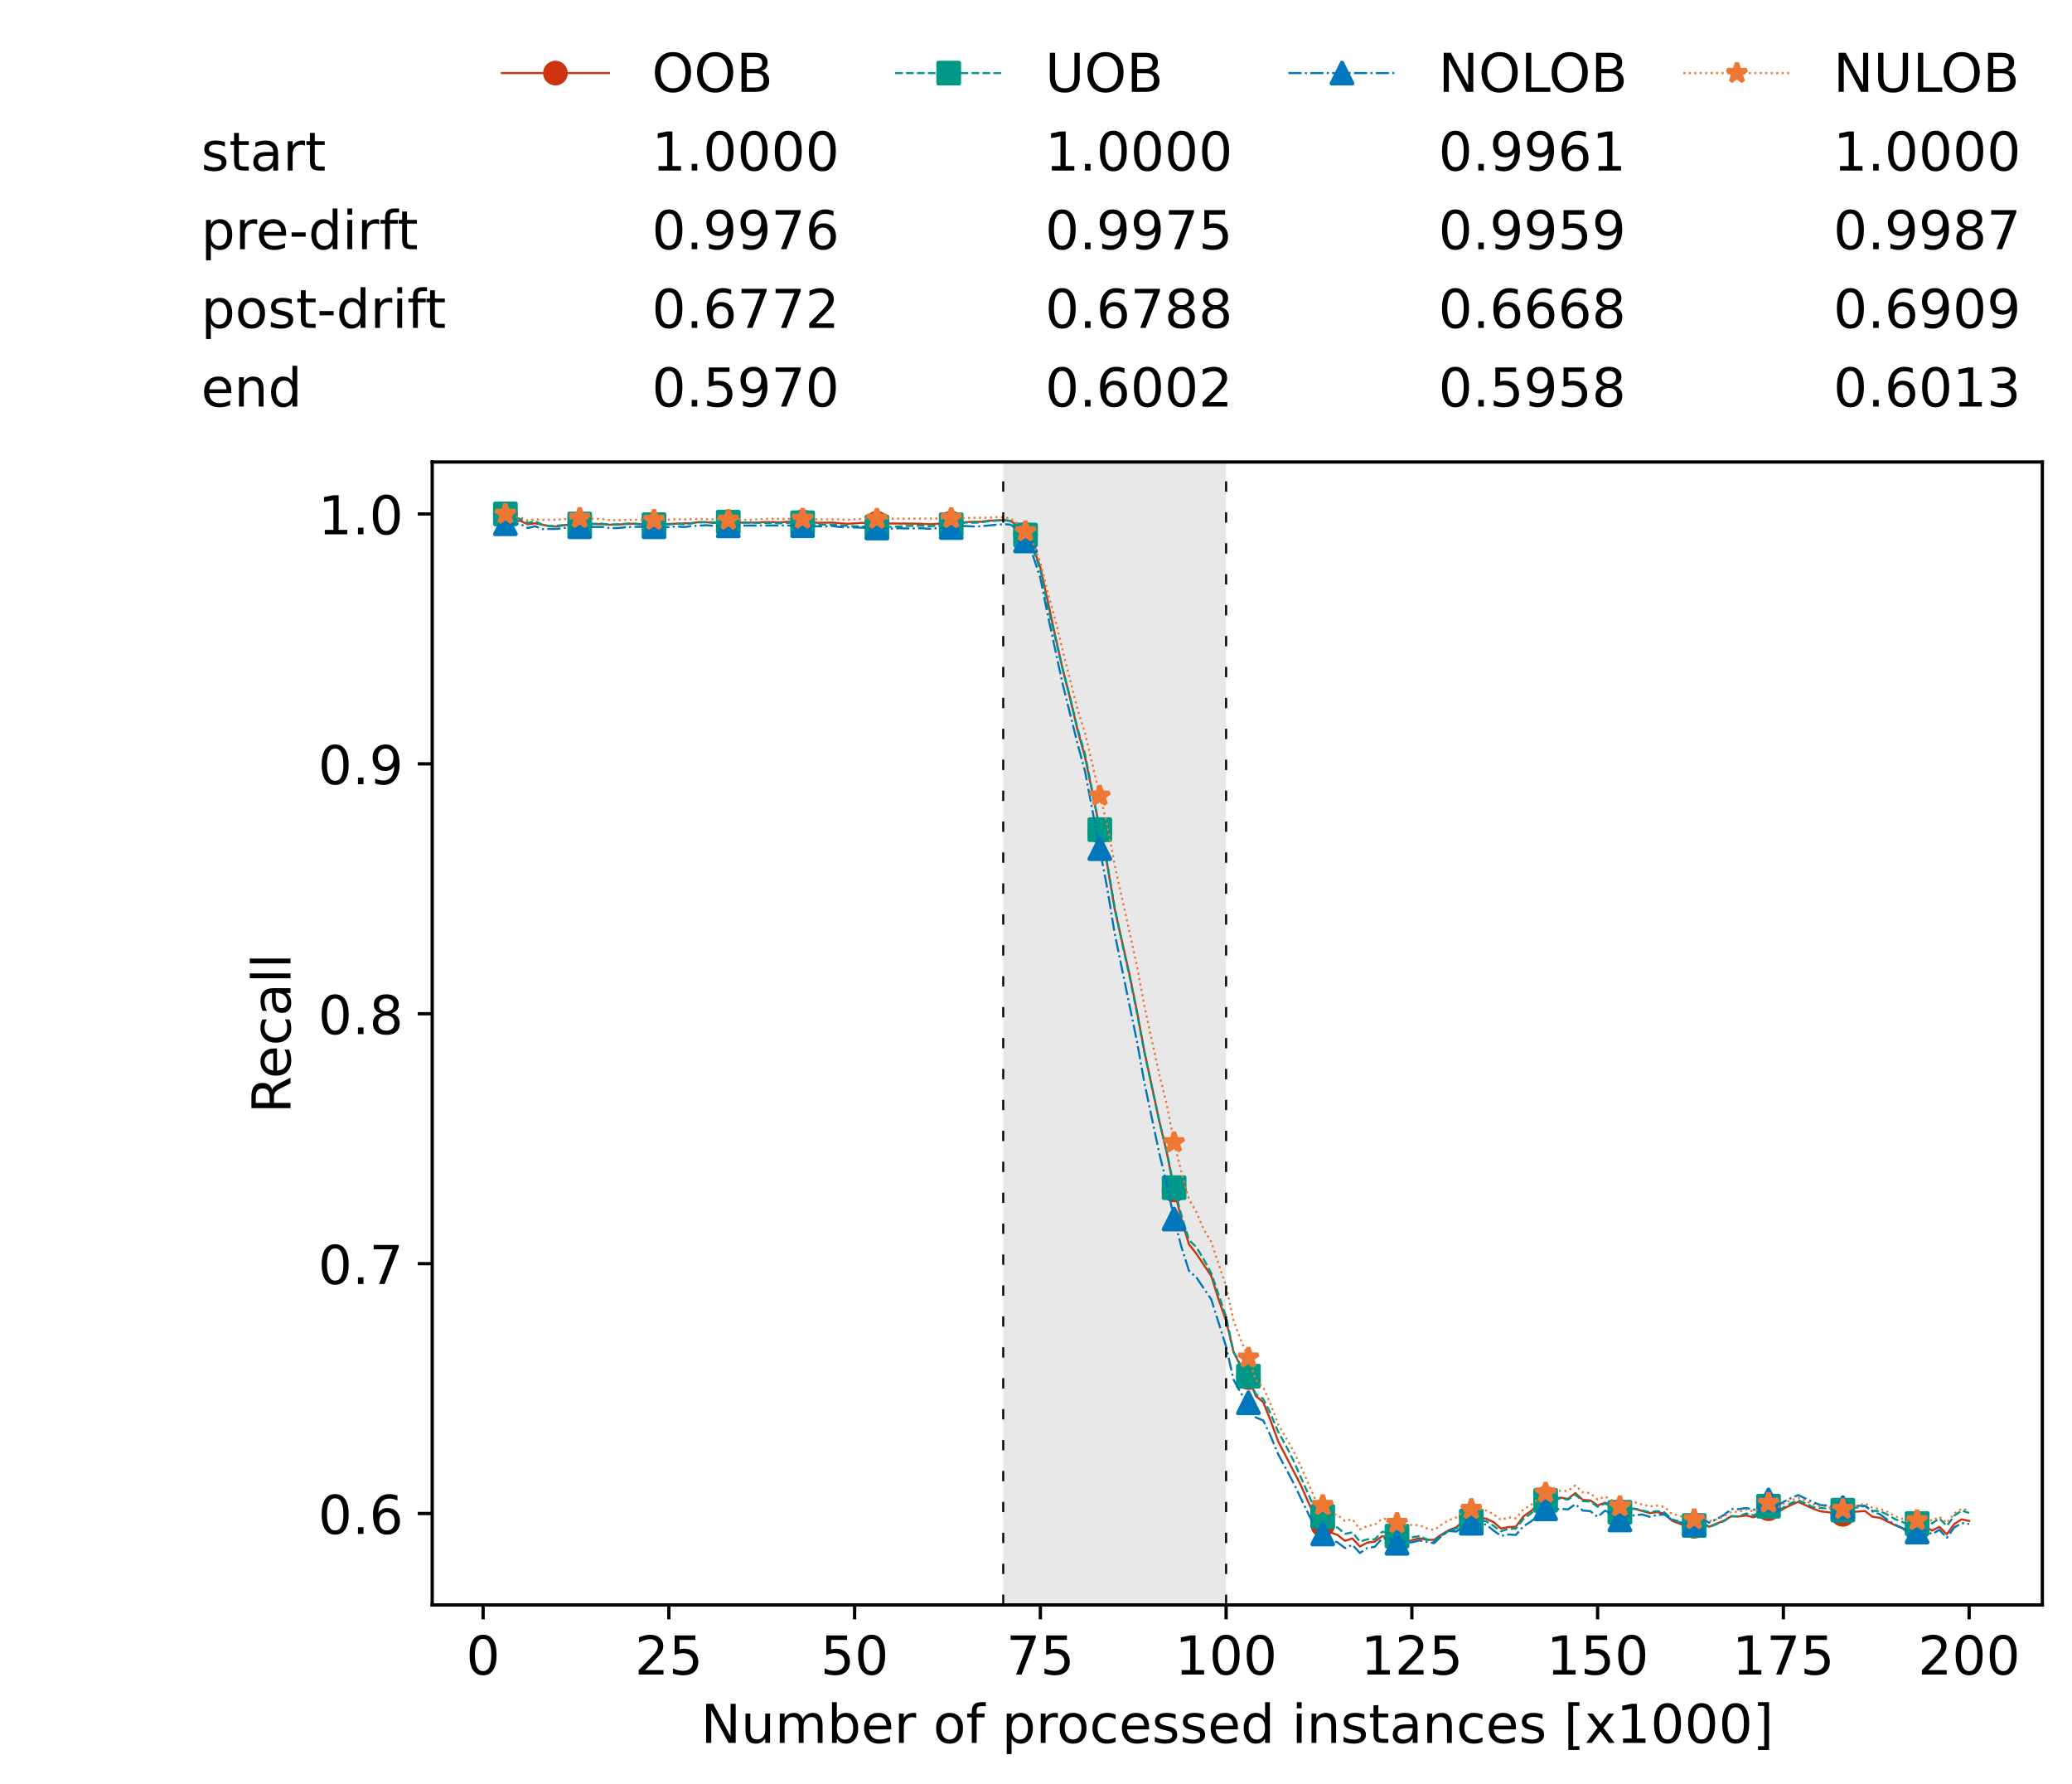 <?xml version="1.0" encoding="utf-8" standalone="no"?>
<!DOCTYPE svg PUBLIC "-//W3C//DTD SVG 1.1//EN"
  "http://www.w3.org/Graphics/SVG/1.1/DTD/svg11.dtd">
<!-- Created with matplotlib (https://matplotlib.org/) -->
<svg height="432.615pt" version="1.1" viewBox="0 0 502.65 432.615" width="502.65pt" xmlns="http://www.w3.org/2000/svg" xmlns:xlink="http://www.w3.org/1999/xlink">
 <defs>
  <style type="text/css">*{stroke-linecap:butt;stroke-linejoin:round;}</style>
 </defs>
 <g id="figure_1">
  <g id="patch_1">
   <path d="M 0 432.615 
L 502.65 432.615 
L 502.65 0 
L 0 0 
z
" style="fill:#ffffff;"/>
  </g>
  <g id="axes_1">
   <g id="patch_2">
    <path d="M 104.85 389.252 
L 495.45 389.252 
L 495.45 112.052 
L 104.85 112.052 
z
" style="fill:#ffffff;"/>
   </g>
   <g id="patch_3">
    <path clip-path="url(#pef5c700d1c)" d="M 297.446 389.252 
L 297.446 112.052 
L 243.372 112.052 
L 243.372 389.252 
z
" style="fill:#d3d3d3;opacity:0.5;"/>
   </g>
   <g id="matplotlib.axis_1">
    <g id="xtick_1">
     <g id="line2d_1">
      <defs>
       <path d="M 0 0 
L 0 3.5 
" id="mf7cdb85faa" style="stroke:#000000;stroke-width:0.8;"/>
      </defs>
      <g>
       <use style="stroke:#000000;stroke-width:0.8;" x="117.197" xlink:href="#mf7cdb85faa" y="389.252"/>
      </g>
     </g>
     <g id="text_1">
      <!-- 0 -->
      <g transform="translate(113.061 406.13)scale(0.13 -0.13)">
       <defs>
        <path d="M 31.781 66.406 
Q 24.172 66.406 20.328 58.906 
Q 16.5 51.422 16.5 36.375 
Q 16.5 21.391 20.328 13.891 
Q 24.172 6.391 31.781 6.391 
Q 39.453 6.391 43.281 13.891 
Q 47.125 21.391 47.125 36.375 
Q 47.125 51.422 43.281 58.906 
Q 39.453 66.406 31.781 66.406 
z
M 31.781 74.219 
Q 44.047 74.219 50.516 64.516 
Q 56.984 54.828 56.984 36.375 
Q 56.984 17.969 50.516 8.266 
Q 44.047 -1.422 31.781 -1.422 
Q 19.531 -1.422 13.062 8.266 
Q 6.594 17.969 6.594 36.375 
Q 6.594 54.828 13.062 64.516 
Q 19.531 74.219 31.781 74.219 
z
" id="DejaVuSans-48"/>
       </defs>
       <use xlink:href="#DejaVuSans-48"/>
      </g>
     </g>
    </g>
    <g id="xtick_2">
     <g id="line2d_2">
      <g>
       <use style="stroke:#000000;stroke-width:0.8;" x="162.259" xlink:href="#mf7cdb85faa" y="389.252"/>
      </g>
     </g>
     <g id="text_2">
      <!-- 25 -->
      <g transform="translate(153.988 406.13)scale(0.13 -0.13)">
       <defs>
        <path d="M 19.188 8.297 
L 53.609 8.297 
L 53.609 0 
L 7.328 0 
L 7.328 8.297 
Q 12.938 14.109 22.625 23.891 
Q 32.328 33.688 34.812 36.531 
Q 39.547 41.844 41.422 45.531 
Q 43.312 49.219 43.312 52.781 
Q 43.312 58.594 39.234 62.25 
Q 35.156 65.922 28.609 65.922 
Q 23.969 65.922 18.812 64.312 
Q 13.672 62.703 7.812 59.422 
L 7.812 69.391 
Q 13.766 71.781 18.938 73 
Q 24.125 74.219 28.422 74.219 
Q 39.75 74.219 46.484 68.547 
Q 53.219 62.891 53.219 53.422 
Q 53.219 48.922 51.531 44.891 
Q 49.859 40.875 45.406 35.406 
Q 44.188 33.984 37.641 27.219 
Q 31.109 20.453 19.188 8.297 
z
" id="DejaVuSans-50"/>
        <path d="M 10.797 72.906 
L 49.516 72.906 
L 49.516 64.594 
L 19.828 64.594 
L 19.828 46.734 
Q 21.969 47.469 24.109 47.828 
Q 26.266 48.188 28.422 48.188 
Q 40.625 48.188 47.75 41.5 
Q 54.891 34.812 54.891 23.391 
Q 54.891 11.625 47.562 5.094 
Q 40.234 -1.422 26.906 -1.422 
Q 22.312 -1.422 17.547 -0.641 
Q 12.797 0.141 7.719 1.703 
L 7.719 11.625 
Q 12.109 9.234 16.797 8.062 
Q 21.484 6.891 26.703 6.891 
Q 35.156 6.891 40.078 11.328 
Q 45.016 15.766 45.016 23.391 
Q 45.016 31 40.078 35.438 
Q 35.156 39.891 26.703 39.891 
Q 22.75 39.891 18.812 39.016 
Q 14.891 38.141 10.797 36.281 
z
" id="DejaVuSans-53"/>
       </defs>
       <use xlink:href="#DejaVuSans-50"/>
       <use x="63.623" xlink:href="#DejaVuSans-53"/>
      </g>
     </g>
    </g>
    <g id="xtick_3">
     <g id="line2d_3">
      <g>
       <use style="stroke:#000000;stroke-width:0.8;" x="207.322" xlink:href="#mf7cdb85faa" y="389.252"/>
      </g>
     </g>
     <g id="text_3">
      <!-- 50 -->
      <g transform="translate(199.05 406.13)scale(0.13 -0.13)">
       <use xlink:href="#DejaVuSans-53"/>
       <use x="63.623" xlink:href="#DejaVuSans-48"/>
      </g>
     </g>
    </g>
    <g id="xtick_4">
     <g id="line2d_4">
      <g>
       <use style="stroke:#000000;stroke-width:0.8;" x="252.384" xlink:href="#mf7cdb85faa" y="389.252"/>
      </g>
     </g>
     <g id="text_4">
      <!-- 75 -->
      <g transform="translate(244.113 406.13)scale(0.13 -0.13)">
       <defs>
        <path d="M 8.203 72.906 
L 55.078 72.906 
L 55.078 68.703 
L 28.609 0 
L 18.312 0 
L 43.219 64.594 
L 8.203 64.594 
z
" id="DejaVuSans-55"/>
       </defs>
       <use xlink:href="#DejaVuSans-55"/>
       <use x="63.623" xlink:href="#DejaVuSans-53"/>
      </g>
     </g>
    </g>
    <g id="xtick_5">
     <g id="line2d_5">
      <g>
       <use style="stroke:#000000;stroke-width:0.8;" x="297.446" xlink:href="#mf7cdb85faa" y="389.252"/>
      </g>
     </g>
     <g id="text_5">
      <!-- 100 -->
      <g transform="translate(285.039 406.13)scale(0.13 -0.13)">
       <defs>
        <path d="M 12.406 8.297 
L 28.516 8.297 
L 28.516 63.922 
L 10.984 60.406 
L 10.984 69.391 
L 28.422 72.906 
L 38.281 72.906 
L 38.281 8.297 
L 54.391 8.297 
L 54.391 0 
L 12.406 0 
z
" id="DejaVuSans-49"/>
       </defs>
       <use xlink:href="#DejaVuSans-49"/>
       <use x="63.623" xlink:href="#DejaVuSans-48"/>
       <use x="127.246" xlink:href="#DejaVuSans-48"/>
      </g>
     </g>
    </g>
    <g id="xtick_6">
     <g id="line2d_6">
      <g>
       <use style="stroke:#000000;stroke-width:0.8;" x="342.509" xlink:href="#mf7cdb85faa" y="389.252"/>
      </g>
     </g>
     <g id="text_6">
      <!-- 125 -->
      <g transform="translate(330.102 406.13)scale(0.13 -0.13)">
       <use xlink:href="#DejaVuSans-49"/>
       <use x="63.623" xlink:href="#DejaVuSans-50"/>
       <use x="127.246" xlink:href="#DejaVuSans-53"/>
      </g>
     </g>
    </g>
    <g id="xtick_7">
     <g id="line2d_7">
      <g>
       <use style="stroke:#000000;stroke-width:0.8;" x="387.571" xlink:href="#mf7cdb85faa" y="389.252"/>
      </g>
     </g>
     <g id="text_7">
      <!-- 150 -->
      <g transform="translate(375.164 406.13)scale(0.13 -0.13)">
       <use xlink:href="#DejaVuSans-49"/>
       <use x="63.623" xlink:href="#DejaVuSans-53"/>
       <use x="127.246" xlink:href="#DejaVuSans-48"/>
      </g>
     </g>
    </g>
    <g id="xtick_8">
     <g id="line2d_8">
      <g>
       <use style="stroke:#000000;stroke-width:0.8;" x="432.633" xlink:href="#mf7cdb85faa" y="389.252"/>
      </g>
     </g>
     <g id="text_8">
      <!-- 175 -->
      <g transform="translate(420.226 406.13)scale(0.13 -0.13)">
       <use xlink:href="#DejaVuSans-49"/>
       <use x="63.623" xlink:href="#DejaVuSans-55"/>
       <use x="127.246" xlink:href="#DejaVuSans-53"/>
      </g>
     </g>
    </g>
    <g id="xtick_9">
     <g id="line2d_9">
      <g>
       <use style="stroke:#000000;stroke-width:0.8;" x="477.695" xlink:href="#mf7cdb85faa" y="389.252"/>
      </g>
     </g>
     <g id="text_9">
      <!-- 200 -->
      <g transform="translate(465.289 406.13)scale(0.13 -0.13)">
       <use xlink:href="#DejaVuSans-50"/>
       <use x="63.623" xlink:href="#DejaVuSans-48"/>
       <use x="127.246" xlink:href="#DejaVuSans-48"/>
      </g>
     </g>
    </g>
    <g id="text_10">
     <!-- Number of processed instances [x1000] -->
     <g transform="translate(170.025 422.711)scale(0.13 -0.13)">
      <defs>
       <path d="M 9.812 72.906 
L 23.094 72.906 
L 55.422 11.922 
L 55.422 72.906 
L 64.984 72.906 
L 64.984 0 
L 51.703 0 
L 19.391 60.984 
L 19.391 0 
L 9.812 0 
z
" id="DejaVuSans-78"/>
       <path d="M 8.5 21.578 
L 8.5 54.688 
L 17.484 54.688 
L 17.484 21.922 
Q 17.484 14.156 20.5 10.266 
Q 23.531 6.391 29.594 6.391 
Q 36.859 6.391 41.078 11.031 
Q 45.312 15.672 45.312 23.688 
L 45.312 54.688 
L 54.297 54.688 
L 54.297 0 
L 45.312 0 
L 45.312 8.406 
Q 42.047 3.422 37.719 1 
Q 33.406 -1.422 27.688 -1.422 
Q 18.266 -1.422 13.375 4.438 
Q 8.5 10.297 8.5 21.578 
z
M 31.109 56 
z
" id="DejaVuSans-117"/>
       <path d="M 52 44.188 
Q 55.375 50.25 60.062 53.125 
Q 64.75 56 71.094 56 
Q 79.641 56 84.281 50.016 
Q 88.922 44.047 88.922 33.016 
L 88.922 0 
L 79.891 0 
L 79.891 32.719 
Q 79.891 40.578 77.094 44.375 
Q 74.312 48.188 68.609 48.188 
Q 61.625 48.188 57.562 43.547 
Q 53.516 38.922 53.516 30.906 
L 53.516 0 
L 44.484 0 
L 44.484 32.719 
Q 44.484 40.625 41.703 44.406 
Q 38.922 48.188 33.109 48.188 
Q 26.219 48.188 22.156 43.531 
Q 18.109 38.875 18.109 30.906 
L 18.109 0 
L 9.078 0 
L 9.078 54.688 
L 18.109 54.688 
L 18.109 46.188 
Q 21.188 51.219 25.484 53.609 
Q 29.781 56 35.688 56 
Q 41.656 56 45.828 52.969 
Q 50 49.953 52 44.188 
z
" id="DejaVuSans-109"/>
       <path d="M 48.688 27.297 
Q 48.688 37.203 44.609 42.844 
Q 40.531 48.484 33.406 48.484 
Q 26.266 48.484 22.188 42.844 
Q 18.109 37.203 18.109 27.297 
Q 18.109 17.391 22.188 11.75 
Q 26.266 6.109 33.406 6.109 
Q 40.531 6.109 44.609 11.75 
Q 48.688 17.391 48.688 27.297 
z
M 18.109 46.391 
Q 20.953 51.266 25.266 53.625 
Q 29.594 56 35.594 56 
Q 45.562 56 51.781 48.094 
Q 58.016 40.188 58.016 27.297 
Q 58.016 14.406 51.781 6.484 
Q 45.562 -1.422 35.594 -1.422 
Q 29.594 -1.422 25.266 0.953 
Q 20.953 3.328 18.109 8.203 
L 18.109 0 
L 9.078 0 
L 9.078 75.984 
L 18.109 75.984 
z
" id="DejaVuSans-98"/>
       <path d="M 56.203 29.594 
L 56.203 25.203 
L 14.891 25.203 
Q 15.484 15.922 20.484 11.062 
Q 25.484 6.203 34.422 6.203 
Q 39.594 6.203 44.453 7.469 
Q 49.312 8.734 54.109 11.281 
L 54.109 2.781 
Q 49.266 0.734 44.188 -0.344 
Q 39.109 -1.422 33.891 -1.422 
Q 20.797 -1.422 13.156 6.188 
Q 5.516 13.812 5.516 26.812 
Q 5.516 40.234 12.766 48.109 
Q 20.016 56 32.328 56 
Q 43.359 56 49.781 48.891 
Q 56.203 41.797 56.203 29.594 
z
M 47.219 32.234 
Q 47.125 39.594 43.094 43.984 
Q 39.062 48.391 32.422 48.391 
Q 24.906 48.391 20.391 44.141 
Q 15.875 39.891 15.188 32.172 
z
" id="DejaVuSans-101"/>
       <path d="M 41.109 46.297 
Q 39.594 47.172 37.812 47.578 
Q 36.031 48 33.891 48 
Q 26.266 48 22.188 43.047 
Q 18.109 38.094 18.109 28.812 
L 18.109 0 
L 9.078 0 
L 9.078 54.688 
L 18.109 54.688 
L 18.109 46.188 
Q 20.953 51.172 25.484 53.578 
Q 30.031 56 36.531 56 
Q 37.453 56 38.578 55.875 
Q 39.703 55.766 41.062 55.516 
z
" id="DejaVuSans-114"/>
       <path id="DejaVuSans-32"/>
       <path d="M 30.609 48.391 
Q 23.391 48.391 19.188 42.75 
Q 14.984 37.109 14.984 27.297 
Q 14.984 17.484 19.156 11.844 
Q 23.344 6.203 30.609 6.203 
Q 37.797 6.203 41.984 11.859 
Q 46.188 17.531 46.188 27.297 
Q 46.188 37.016 41.984 42.703 
Q 37.797 48.391 30.609 48.391 
z
M 30.609 56 
Q 42.328 56 49.016 48.375 
Q 55.719 40.766 55.719 27.297 
Q 55.719 13.875 49.016 6.219 
Q 42.328 -1.422 30.609 -1.422 
Q 18.844 -1.422 12.172 6.219 
Q 5.516 13.875 5.516 27.297 
Q 5.516 40.766 12.172 48.375 
Q 18.844 56 30.609 56 
z
" id="DejaVuSans-111"/>
       <path d="M 37.109 75.984 
L 37.109 68.5 
L 28.516 68.5 
Q 23.688 68.5 21.797 66.547 
Q 19.922 64.594 19.922 59.516 
L 19.922 54.688 
L 34.719 54.688 
L 34.719 47.703 
L 19.922 47.703 
L 19.922 0 
L 10.891 0 
L 10.891 47.703 
L 2.297 47.703 
L 2.297 54.688 
L 10.891 54.688 
L 10.891 58.5 
Q 10.891 67.625 15.141 71.797 
Q 19.391 75.984 28.609 75.984 
z
" id="DejaVuSans-102"/>
       <path d="M 18.109 8.203 
L 18.109 -20.797 
L 9.078 -20.797 
L 9.078 54.688 
L 18.109 54.688 
L 18.109 46.391 
Q 20.953 51.266 25.266 53.625 
Q 29.594 56 35.594 56 
Q 45.562 56 51.781 48.094 
Q 58.016 40.188 58.016 27.297 
Q 58.016 14.406 51.781 6.484 
Q 45.562 -1.422 35.594 -1.422 
Q 29.594 -1.422 25.266 0.953 
Q 20.953 3.328 18.109 8.203 
z
M 48.688 27.297 
Q 48.688 37.203 44.609 42.844 
Q 40.531 48.484 33.406 48.484 
Q 26.266 48.484 22.188 42.844 
Q 18.109 37.203 18.109 27.297 
Q 18.109 17.391 22.188 11.75 
Q 26.266 6.109 33.406 6.109 
Q 40.531 6.109 44.609 11.75 
Q 48.688 17.391 48.688 27.297 
z
" id="DejaVuSans-112"/>
       <path d="M 48.781 52.594 
L 48.781 44.188 
Q 44.969 46.297 41.141 47.344 
Q 37.312 48.391 33.406 48.391 
Q 24.656 48.391 19.812 42.844 
Q 14.984 37.312 14.984 27.297 
Q 14.984 17.281 19.812 11.734 
Q 24.656 6.203 33.406 6.203 
Q 37.312 6.203 41.141 7.25 
Q 44.969 8.297 48.781 10.406 
L 48.781 2.094 
Q 45.016 0.344 40.984 -0.531 
Q 36.969 -1.422 32.422 -1.422 
Q 20.062 -1.422 12.781 6.344 
Q 5.516 14.109 5.516 27.297 
Q 5.516 40.672 12.859 48.328 
Q 20.219 56 33.016 56 
Q 37.156 56 41.109 55.141 
Q 45.062 54.297 48.781 52.594 
z
" id="DejaVuSans-99"/>
       <path d="M 44.281 53.078 
L 44.281 44.578 
Q 40.484 46.531 36.375 47.5 
Q 32.281 48.484 27.875 48.484 
Q 21.188 48.484 17.844 46.438 
Q 14.5 44.391 14.5 40.281 
Q 14.5 37.156 16.891 35.375 
Q 19.281 33.594 26.516 31.984 
L 29.594 31.297 
Q 39.156 29.25 43.188 25.516 
Q 47.219 21.781 47.219 15.094 
Q 47.219 7.469 41.188 3.016 
Q 35.156 -1.422 24.609 -1.422 
Q 20.219 -1.422 15.453 -0.562 
Q 10.688 0.297 5.422 2 
L 5.422 11.281 
Q 10.406 8.688 15.234 7.391 
Q 20.062 6.109 24.812 6.109 
Q 31.156 6.109 34.562 8.281 
Q 37.984 10.453 37.984 14.406 
Q 37.984 18.062 35.516 20.016 
Q 33.062 21.969 24.703 23.781 
L 21.578 24.516 
Q 13.234 26.266 9.516 29.906 
Q 5.812 33.547 5.812 39.891 
Q 5.812 47.609 11.281 51.797 
Q 16.75 56 26.812 56 
Q 31.781 56 36.172 55.266 
Q 40.578 54.547 44.281 53.078 
z
" id="DejaVuSans-115"/>
       <path d="M 45.406 46.391 
L 45.406 75.984 
L 54.391 75.984 
L 54.391 0 
L 45.406 0 
L 45.406 8.203 
Q 42.578 3.328 38.25 0.953 
Q 33.938 -1.422 27.875 -1.422 
Q 17.969 -1.422 11.734 6.484 
Q 5.516 14.406 5.516 27.297 
Q 5.516 40.188 11.734 48.094 
Q 17.969 56 27.875 56 
Q 33.938 56 38.25 53.625 
Q 42.578 51.266 45.406 46.391 
z
M 14.797 27.297 
Q 14.797 17.391 18.875 11.75 
Q 22.953 6.109 30.078 6.109 
Q 37.203 6.109 41.297 11.75 
Q 45.406 17.391 45.406 27.297 
Q 45.406 37.203 41.297 42.844 
Q 37.203 48.484 30.078 48.484 
Q 22.953 48.484 18.875 42.844 
Q 14.797 37.203 14.797 27.297 
z
" id="DejaVuSans-100"/>
       <path d="M 9.422 54.688 
L 18.406 54.688 
L 18.406 0 
L 9.422 0 
z
M 9.422 75.984 
L 18.406 75.984 
L 18.406 64.594 
L 9.422 64.594 
z
" id="DejaVuSans-105"/>
       <path d="M 54.891 33.016 
L 54.891 0 
L 45.906 0 
L 45.906 32.719 
Q 45.906 40.484 42.875 44.328 
Q 39.844 48.188 33.797 48.188 
Q 26.516 48.188 22.312 43.547 
Q 18.109 38.922 18.109 30.906 
L 18.109 0 
L 9.078 0 
L 9.078 54.688 
L 18.109 54.688 
L 18.109 46.188 
Q 21.344 51.125 25.703 53.562 
Q 30.078 56 35.797 56 
Q 45.219 56 50.047 50.172 
Q 54.891 44.344 54.891 33.016 
z
" id="DejaVuSans-110"/>
       <path d="M 18.312 70.219 
L 18.312 54.688 
L 36.812 54.688 
L 36.812 47.703 
L 18.312 47.703 
L 18.312 18.016 
Q 18.312 11.328 20.141 9.422 
Q 21.969 7.516 27.594 7.516 
L 36.812 7.516 
L 36.812 0 
L 27.594 0 
Q 17.188 0 13.234 3.875 
Q 9.281 7.766 9.281 18.016 
L 9.281 47.703 
L 2.688 47.703 
L 2.688 54.688 
L 9.281 54.688 
L 9.281 70.219 
z
" id="DejaVuSans-116"/>
       <path d="M 34.281 27.484 
Q 23.391 27.484 19.188 25 
Q 14.984 22.516 14.984 16.5 
Q 14.984 11.719 18.141 8.906 
Q 21.297 6.109 26.703 6.109 
Q 34.188 6.109 38.703 11.406 
Q 43.219 16.703 43.219 25.484 
L 43.219 27.484 
z
M 52.203 31.203 
L 52.203 0 
L 43.219 0 
L 43.219 8.297 
Q 40.141 3.328 35.547 0.953 
Q 30.953 -1.422 24.312 -1.422 
Q 15.922 -1.422 10.953 3.297 
Q 6 8.016 6 15.922 
Q 6 25.141 12.172 29.828 
Q 18.359 34.516 30.609 34.516 
L 43.219 34.516 
L 43.219 35.406 
Q 43.219 41.609 39.141 45 
Q 35.062 48.391 27.688 48.391 
Q 23 48.391 18.547 47.266 
Q 14.109 46.141 10.016 43.891 
L 10.016 52.203 
Q 14.938 54.109 19.578 55.047 
Q 24.219 56 28.609 56 
Q 40.484 56 46.344 49.844 
Q 52.203 43.703 52.203 31.203 
z
" id="DejaVuSans-97"/>
       <path d="M 8.594 75.984 
L 29.297 75.984 
L 29.297 69 
L 17.578 69 
L 17.578 -6.203 
L 29.297 -6.203 
L 29.297 -13.188 
L 8.594 -13.188 
z
" id="DejaVuSans-91"/>
       <path d="M 54.891 54.688 
L 35.109 28.078 
L 55.906 0 
L 45.312 0 
L 29.391 21.484 
L 13.484 0 
L 2.875 0 
L 24.125 28.609 
L 4.688 54.688 
L 15.281 54.688 
L 29.781 35.203 
L 44.281 54.688 
z
" id="DejaVuSans-120"/>
       <path d="M 30.422 75.984 
L 30.422 -13.188 
L 9.719 -13.188 
L 9.719 -6.203 
L 21.391 -6.203 
L 21.391 69 
L 9.719 69 
L 9.719 75.984 
z
" id="DejaVuSans-93"/>
      </defs>
      <use xlink:href="#DejaVuSans-78"/>
      <use x="74.805" xlink:href="#DejaVuSans-117"/>
      <use x="138.184" xlink:href="#DejaVuSans-109"/>
      <use x="235.596" xlink:href="#DejaVuSans-98"/>
      <use x="299.072" xlink:href="#DejaVuSans-101"/>
      <use x="360.596" xlink:href="#DejaVuSans-114"/>
      <use x="401.709" xlink:href="#DejaVuSans-32"/>
      <use x="433.496" xlink:href="#DejaVuSans-111"/>
      <use x="494.678" xlink:href="#DejaVuSans-102"/>
      <use x="529.883" xlink:href="#DejaVuSans-32"/>
      <use x="561.67" xlink:href="#DejaVuSans-112"/>
      <use x="625.146" xlink:href="#DejaVuSans-114"/>
      <use x="664.01" xlink:href="#DejaVuSans-111"/>
      <use x="725.191" xlink:href="#DejaVuSans-99"/>
      <use x="780.172" xlink:href="#DejaVuSans-101"/>
      <use x="841.695" xlink:href="#DejaVuSans-115"/>
      <use x="893.795" xlink:href="#DejaVuSans-115"/>
      <use x="945.895" xlink:href="#DejaVuSans-101"/>
      <use x="1007.418" xlink:href="#DejaVuSans-100"/>
      <use x="1070.895" xlink:href="#DejaVuSans-32"/>
      <use x="1102.682" xlink:href="#DejaVuSans-105"/>
      <use x="1130.465" xlink:href="#DejaVuSans-110"/>
      <use x="1193.844" xlink:href="#DejaVuSans-115"/>
      <use x="1245.943" xlink:href="#DejaVuSans-116"/>
      <use x="1285.152" xlink:href="#DejaVuSans-97"/>
      <use x="1346.432" xlink:href="#DejaVuSans-110"/>
      <use x="1409.811" xlink:href="#DejaVuSans-99"/>
      <use x="1464.791" xlink:href="#DejaVuSans-101"/>
      <use x="1526.314" xlink:href="#DejaVuSans-115"/>
      <use x="1578.414" xlink:href="#DejaVuSans-32"/>
      <use x="1610.201" xlink:href="#DejaVuSans-91"/>
      <use x="1649.215" xlink:href="#DejaVuSans-120"/>
      <use x="1708.395" xlink:href="#DejaVuSans-49"/>
      <use x="1772.018" xlink:href="#DejaVuSans-48"/>
      <use x="1835.641" xlink:href="#DejaVuSans-48"/>
      <use x="1899.264" xlink:href="#DejaVuSans-48"/>
      <use x="1962.887" xlink:href="#DejaVuSans-93"/>
     </g>
    </g>
   </g>
   <g id="matplotlib.axis_2">
    <g id="ytick_1">
     <g id="line2d_10">
      <defs>
       <path d="M 0 0 
L -3.5 0 
" id="mf9d59fe4d6" style="stroke:#000000;stroke-width:0.8;"/>
      </defs>
      <g>
       <use style="stroke:#000000;stroke-width:0.8;" x="104.85" xlink:href="#mf9d59fe4d6" y="367.081"/>
      </g>
     </g>
     <g id="text_11">
      <!-- 0.6 -->
      <g transform="translate(77.176 372.02)scale(0.13 -0.13)">
       <defs>
        <path d="M 10.688 12.406 
L 21 12.406 
L 21 0 
L 10.688 0 
z
" id="DejaVuSans-46"/>
        <path d="M 33.016 40.375 
Q 26.375 40.375 22.484 35.828 
Q 18.609 31.297 18.609 23.391 
Q 18.609 15.531 22.484 10.953 
Q 26.375 6.391 33.016 6.391 
Q 39.656 6.391 43.531 10.953 
Q 47.406 15.531 47.406 23.391 
Q 47.406 31.297 43.531 35.828 
Q 39.656 40.375 33.016 40.375 
z
M 52.594 71.297 
L 52.594 62.312 
Q 48.875 64.062 45.094 64.984 
Q 41.312 65.922 37.594 65.922 
Q 27.828 65.922 22.672 59.328 
Q 17.531 52.734 16.797 39.406 
Q 19.672 43.656 24.016 45.922 
Q 28.375 48.188 33.594 48.188 
Q 44.578 48.188 50.953 41.516 
Q 57.328 34.859 57.328 23.391 
Q 57.328 12.156 50.688 5.359 
Q 44.047 -1.422 33.016 -1.422 
Q 20.359 -1.422 13.672 8.266 
Q 6.984 17.969 6.984 36.375 
Q 6.984 53.656 15.188 63.938 
Q 23.391 74.219 37.203 74.219 
Q 40.922 74.219 44.703 73.484 
Q 48.484 72.75 52.594 71.297 
z
" id="DejaVuSans-54"/>
       </defs>
       <use xlink:href="#DejaVuSans-48"/>
       <use x="63.623" xlink:href="#DejaVuSans-46"/>
       <use x="95.41" xlink:href="#DejaVuSans-54"/>
      </g>
     </g>
    </g>
    <g id="ytick_2">
     <g id="line2d_11">
      <g>
       <use style="stroke:#000000;stroke-width:0.8;" x="104.85" xlink:href="#mf9d59fe4d6" y="306.474"/>
      </g>
     </g>
     <g id="text_12">
      <!-- 0.7 -->
      <g transform="translate(77.176 311.413)scale(0.13 -0.13)">
       <use xlink:href="#DejaVuSans-48"/>
       <use x="63.623" xlink:href="#DejaVuSans-46"/>
       <use x="95.41" xlink:href="#DejaVuSans-55"/>
      </g>
     </g>
    </g>
    <g id="ytick_3">
     <g id="line2d_12">
      <g>
       <use style="stroke:#000000;stroke-width:0.8;" x="104.85" xlink:href="#mf9d59fe4d6" y="245.866"/>
      </g>
     </g>
     <g id="text_13">
      <!-- 0.8 -->
      <g transform="translate(77.176 250.805)scale(0.13 -0.13)">
       <defs>
        <path d="M 31.781 34.625 
Q 24.75 34.625 20.719 30.859 
Q 16.703 27.094 16.703 20.516 
Q 16.703 13.922 20.719 10.156 
Q 24.75 6.391 31.781 6.391 
Q 38.812 6.391 42.859 10.172 
Q 46.922 13.969 46.922 20.516 
Q 46.922 27.094 42.891 30.859 
Q 38.875 34.625 31.781 34.625 
z
M 21.922 38.812 
Q 15.578 40.375 12.031 44.719 
Q 8.5 49.078 8.5 55.328 
Q 8.5 64.062 14.719 69.141 
Q 20.953 74.219 31.781 74.219 
Q 42.672 74.219 48.875 69.141 
Q 55.078 64.062 55.078 55.328 
Q 55.078 49.078 51.531 44.719 
Q 48 40.375 41.703 38.812 
Q 48.828 37.156 52.797 32.312 
Q 56.781 27.484 56.781 20.516 
Q 56.781 9.906 50.312 4.234 
Q 43.844 -1.422 31.781 -1.422 
Q 19.734 -1.422 13.25 4.234 
Q 6.781 9.906 6.781 20.516 
Q 6.781 27.484 10.781 32.312 
Q 14.797 37.156 21.922 38.812 
z
M 18.312 54.391 
Q 18.312 48.734 21.844 45.562 
Q 25.391 42.391 31.781 42.391 
Q 38.141 42.391 41.719 45.562 
Q 45.312 48.734 45.312 54.391 
Q 45.312 60.062 41.719 63.234 
Q 38.141 66.406 31.781 66.406 
Q 25.391 66.406 21.844 63.234 
Q 18.312 60.062 18.312 54.391 
z
" id="DejaVuSans-56"/>
       </defs>
       <use xlink:href="#DejaVuSans-48"/>
       <use x="63.623" xlink:href="#DejaVuSans-46"/>
       <use x="95.41" xlink:href="#DejaVuSans-56"/>
      </g>
     </g>
    </g>
    <g id="ytick_4">
     <g id="line2d_13">
      <g>
       <use style="stroke:#000000;stroke-width:0.8;" x="104.85" xlink:href="#mf9d59fe4d6" y="185.259"/>
      </g>
     </g>
     <g id="text_14">
      <!-- 0.9 -->
      <g transform="translate(77.176 190.198)scale(0.13 -0.13)">
       <defs>
        <path d="M 10.984 1.516 
L 10.984 10.5 
Q 14.703 8.734 18.5 7.812 
Q 22.312 6.891 25.984 6.891 
Q 35.75 6.891 40.891 13.453 
Q 46.047 20.016 46.781 33.406 
Q 43.953 29.203 39.594 26.953 
Q 35.25 24.703 29.984 24.703 
Q 19.047 24.703 12.672 31.312 
Q 6.297 37.938 6.297 49.422 
Q 6.297 60.641 12.938 67.422 
Q 19.578 74.219 30.609 74.219 
Q 43.266 74.219 49.922 64.516 
Q 56.594 54.828 56.594 36.375 
Q 56.594 19.141 48.406 8.859 
Q 40.234 -1.422 26.422 -1.422 
Q 22.703 -1.422 18.891 -0.688 
Q 15.094 0.047 10.984 1.516 
z
M 30.609 32.422 
Q 37.25 32.422 41.125 36.953 
Q 45.016 41.5 45.016 49.422 
Q 45.016 57.281 41.125 61.844 
Q 37.25 66.406 30.609 66.406 
Q 23.969 66.406 20.094 61.844 
Q 16.219 57.281 16.219 49.422 
Q 16.219 41.5 20.094 36.953 
Q 23.969 32.422 30.609 32.422 
z
" id="DejaVuSans-57"/>
       </defs>
       <use xlink:href="#DejaVuSans-48"/>
       <use x="63.623" xlink:href="#DejaVuSans-46"/>
       <use x="95.41" xlink:href="#DejaVuSans-57"/>
      </g>
     </g>
    </g>
    <g id="ytick_5">
     <g id="line2d_14">
      <g>
       <use style="stroke:#000000;stroke-width:0.8;" x="104.85" xlink:href="#mf9d59fe4d6" y="124.652"/>
      </g>
     </g>
     <g id="text_15">
      <!-- 1.0 -->
      <g transform="translate(77.176 129.591)scale(0.13 -0.13)">
       <use xlink:href="#DejaVuSans-49"/>
       <use x="63.623" xlink:href="#DejaVuSans-46"/>
       <use x="95.41" xlink:href="#DejaVuSans-48"/>
      </g>
     </g>
    </g>
    <g id="text_16">
     <!-- Recall -->
     <g transform="translate(70.472 270.044)rotate(-90)scale(0.13 -0.13)">
      <defs>
       <path d="M 44.391 34.188 
Q 47.562 33.109 50.562 29.594 
Q 53.562 26.078 56.594 19.922 
L 66.609 0 
L 56 0 
L 46.688 18.703 
Q 43.062 26.031 39.672 28.422 
Q 36.281 30.812 30.422 30.812 
L 19.672 30.812 
L 19.672 0 
L 9.812 0 
L 9.812 72.906 
L 32.078 72.906 
Q 44.578 72.906 50.734 67.672 
Q 56.891 62.453 56.891 51.906 
Q 56.891 45.016 53.688 40.469 
Q 50.484 35.938 44.391 34.188 
z
M 19.672 64.797 
L 19.672 38.922 
L 32.078 38.922 
Q 39.203 38.922 42.844 42.219 
Q 46.484 45.516 46.484 51.906 
Q 46.484 58.297 42.844 61.547 
Q 39.203 64.797 32.078 64.797 
z
" id="DejaVuSans-82"/>
       <path d="M 9.422 75.984 
L 18.406 75.984 
L 18.406 0 
L 9.422 0 
z
" id="DejaVuSans-108"/>
      </defs>
      <use xlink:href="#DejaVuSans-82"/>
      <use x="64.982" xlink:href="#DejaVuSans-101"/>
      <use x="126.506" xlink:href="#DejaVuSans-99"/>
      <use x="181.486" xlink:href="#DejaVuSans-97"/>
      <use x="242.766" xlink:href="#DejaVuSans-108"/>
      <use x="270.549" xlink:href="#DejaVuSans-108"/>
     </g>
    </g>
   </g>
   <g id="line2d_15"/>
   <g id="line2d_16"/>
   <g id="line2d_17"/>
   <g id="line2d_18"/>
   <g id="line2d_19"/>
   <g id="line2d_20">
    <path clip-path="url(#pef5c700d1c)" d="M 122.605 124.652 
L 124.407 126.526 
L 126.21 126.301 
L 128.012 127.164 
L 129.815 126.914 
L 133.419 127.63 
L 135.222 127.687 
L 137.024 127.35 
L 140.629 127.091 
L 146.037 127.105 
L 147.839 127.257 
L 149.642 127.241 
L 153.247 127.021 
L 155.049 127.142 
L 156.852 127.078 
L 158.654 127.201 
L 167.667 126.88 
L 169.469 126.639 
L 171.272 126.649 
L 173.074 126.828 
L 183.889 126.728 
L 185.692 126.61 
L 189.297 126.672 
L 191.099 126.555 
L 196.507 126.553 
L 198.309 126.799 
L 201.914 126.742 
L 205.519 127.044 
L 209.124 126.808 
L 210.927 126.921 
L 223.544 127.02 
L 225.347 127.151 
L 236.162 126.539 
L 237.964 126.54 
L 239.767 126.304 
L 243.372 126.118 
L 245.174 126.339 
L 246.976 127.647 
L 248.779 129.643 
L 250.581 132.69 
L 252.384 137.595 
L 255.989 154.191 
L 257.791 162.252 
L 259.594 169.347 
L 261.396 177.032 
L 263.199 183.513 
L 268.606 209.721 
L 270.409 220.455 
L 274.014 236.371 
L 275.816 245.279 
L 277.619 254.979 
L 281.224 271.888 
L 283.026 279.433 
L 284.829 288.589 
L 286.631 295.782 
L 288.434 301.783 
L 290.236 304.077 
L 293.841 309.46 
L 295.644 315.209 
L 297.446 320.318 
L 299.249 327.937 
L 301.051 331.436 
L 302.854 334.107 
L 304.656 338.596 
L 306.459 340.066 
L 308.261 344.608 
L 310.064 349.548 
L 315.471 360.004 
L 319.076 368.117 
L 322.681 371.637 
L 324.484 372.28 
L 326.286 373.721 
L 328.089 373.115 
L 329.891 375.088 
L 331.694 374.129 
L 333.496 373.898 
L 335.299 372.575 
L 337.101 372.85 
L 338.904 373.81 
L 340.706 374.064 
L 344.311 373.081 
L 346.114 373.459 
L 347.916 373.44 
L 349.719 372.16 
L 351.521 371.107 
L 353.324 370.388 
L 355.126 368.821 
L 356.928 367.925 
L 358.731 368.071 
L 360.533 368.334 
L 362.336 369.171 
L 364.138 370.707 
L 365.941 370.367 
L 367.743 370.279 
L 369.546 367.803 
L 371.348 366.511 
L 374.953 363.406 
L 376.756 363.488 
L 378.558 363.231 
L 380.361 363.514 
L 382.163 362.121 
L 383.966 363.774 
L 385.768 363.899 
L 387.571 365.123 
L 389.373 364.454 
L 391.176 365.017 
L 392.978 366.662 
L 394.781 366 
L 396.583 365.948 
L 400.188 366.967 
L 401.991 366.746 
L 403.793 367.092 
L 405.596 368.817 
L 409.201 370.2 
L 411.003 370.172 
L 412.806 369.241 
L 414.608 370.284 
L 418.213 368.801 
L 420.016 367.744 
L 421.818 367.802 
L 423.621 367.558 
L 425.423 368.003 
L 427.226 367.237 
L 429.028 365.917 
L 430.831 367.11 
L 432.633 365.933 
L 434.436 365.022 
L 436.238 364.255 
L 439.843 365.904 
L 441.646 366.562 
L 443.448 366.735 
L 445.251 367.106 
L 447.053 367.28 
L 448.856 366.732 
L 452.461 366.477 
L 454.263 367.875 
L 456.066 368.113 
L 459.671 369.874 
L 461.473 370.566 
L 463.276 371.581 
L 465.078 371.031 
L 466.881 370.109 
L 468.683 371.23 
L 470.485 370.312 
L 472.288 372.109 
L 474.09 369.607 
L 475.893 368.483 
L 477.695 368.894 
L 477.695 368.894 
" style="fill:none;stroke:#cc3311;stroke-linecap:square;stroke-width:0.5;"/>
    <defs>
     <path d="M 0 2.5 
C 0.663 2.5 1.299 2.237 1.768 1.768 
C 2.237 1.299 2.5 0.663 2.5 0 
C 2.5 -0.663 2.237 -1.299 1.768 -1.768 
C 1.299 -2.237 0.663 -2.5 0 -2.5 
C -0.663 -2.5 -1.299 -2.237 -1.768 -1.768 
C -2.237 -1.299 -2.5 -0.663 -2.5 0 
C -2.5 0.663 -2.237 1.299 -1.768 1.768 
C -1.299 2.237 -0.663 2.5 0 2.5 
z
" id="m4595c0b508" style="stroke:#cc3311;"/>
    </defs>
    <g clip-path="url(#pef5c700d1c)">
     <use style="fill:#cc3311;stroke:#cc3311;" x="122.605" xlink:href="#m4595c0b508" y="124.652"/>
     <use style="fill:#cc3311;stroke:#cc3311;" x="140.629" xlink:href="#m4595c0b508" y="127.091"/>
     <use style="fill:#cc3311;stroke:#cc3311;" x="158.654" xlink:href="#m4595c0b508" y="127.201"/>
     <use style="fill:#cc3311;stroke:#cc3311;" x="176.679" xlink:href="#m4595c0b508" y="126.76"/>
     <use style="fill:#cc3311;stroke:#cc3311;" x="194.704" xlink:href="#m4595c0b508" y="126.551"/>
     <use style="fill:#cc3311;stroke:#cc3311;" x="212.729" xlink:href="#m4595c0b508" y="126.921"/>
     <use style="fill:#cc3311;stroke:#cc3311;" x="230.754" xlink:href="#m4595c0b508" y="126.856"/>
     <use style="fill:#cc3311;stroke:#cc3311;" x="248.779" xlink:href="#m4595c0b508" y="129.643"/>
     <use style="fill:#cc3311;stroke:#cc3311;" x="266.804" xlink:href="#m4595c0b508" y="201.584"/>
     <use style="fill:#cc3311;stroke:#cc3311;" x="284.829" xlink:href="#m4595c0b508" y="288.589"/>
     <use style="fill:#cc3311;stroke:#cc3311;" x="302.854" xlink:href="#m4595c0b508" y="334.107"/>
     <use style="fill:#cc3311;stroke:#cc3311;" x="320.879" xlink:href="#m4595c0b508" y="369.823"/>
     <use style="fill:#cc3311;stroke:#cc3311;" x="338.904" xlink:href="#m4595c0b508" y="373.81"/>
     <use style="fill:#cc3311;stroke:#cc3311;" x="356.928" xlink:href="#m4595c0b508" y="367.925"/>
     <use style="fill:#cc3311;stroke:#cc3311;" x="374.953" xlink:href="#m4595c0b508" y="363.406"/>
     <use style="fill:#cc3311;stroke:#cc3311;" x="392.978" xlink:href="#m4595c0b508" y="366.662"/>
     <use style="fill:#cc3311;stroke:#cc3311;" x="411.003" xlink:href="#m4595c0b508" y="370.172"/>
     <use style="fill:#cc3311;stroke:#cc3311;" x="429.028" xlink:href="#m4595c0b508" y="365.917"/>
     <use style="fill:#cc3311;stroke:#cc3311;" x="447.053" xlink:href="#m4595c0b508" y="367.28"/>
     <use style="fill:#cc3311;stroke:#cc3311;" x="465.078" xlink:href="#m4595c0b508" y="371.031"/>
    </g>
   </g>
   <g id="line2d_21"/>
   <g id="line2d_22"/>
   <g id="line2d_23"/>
   <g id="line2d_24"/>
   <g id="line2d_25">
    <path clip-path="url(#pef5c700d1c)" d="M 122.605 124.652 
L 126.21 125.867 
L 128.012 126.839 
L 129.815 126.402 
L 131.617 127.289 
L 133.419 127.601 
L 137.024 127.337 
L 140.629 127.08 
L 146.037 127.009 
L 147.839 127.246 
L 153.247 126.947 
L 155.049 127.072 
L 156.852 127.071 
L 158.654 127.256 
L 162.259 127.193 
L 164.062 126.998 
L 165.864 127.177 
L 169.469 126.703 
L 171.272 126.649 
L 174.877 126.702 
L 178.482 126.683 
L 189.297 126.904 
L 192.902 126.727 
L 194.704 126.78 
L 196.507 126.963 
L 198.309 127.273 
L 201.914 127.215 
L 203.717 127.452 
L 207.322 127.639 
L 210.927 127.759 
L 214.532 127.834 
L 216.334 127.782 
L 219.939 127.565 
L 223.544 127.506 
L 225.347 127.637 
L 230.754 127.282 
L 234.359 126.725 
L 236.162 126.782 
L 237.964 126.723 
L 239.767 126.427 
L 243.372 126.18 
L 245.174 126.338 
L 246.976 127.705 
L 248.779 129.759 
L 250.581 132.997 
L 252.384 138.278 
L 254.186 147.076 
L 257.791 162.191 
L 259.594 169.167 
L 261.396 176.661 
L 263.199 182.842 
L 266.804 201.221 
L 268.606 209.359 
L 270.409 220.033 
L 272.211 228.72 
L 274.014 236.802 
L 275.816 245.649 
L 277.619 255.222 
L 281.224 271.834 
L 283.026 279.141 
L 284.829 288.054 
L 286.631 294.874 
L 288.434 300.743 
L 290.236 302.484 
L 292.039 305.467 
L 293.841 308.804 
L 297.446 319.353 
L 299.249 327.845 
L 301.051 331.228 
L 302.854 333.77 
L 304.656 338.144 
L 306.459 339.297 
L 308.261 342.922 
L 310.064 347.247 
L 311.866 350.434 
L 313.669 354.021 
L 319.076 366.154 
L 320.879 367.801 
L 322.681 369.976 
L 324.484 370.496 
L 326.286 372.002 
L 328.089 371.637 
L 329.891 373.918 
L 331.694 373.335 
L 333.496 373.347 
L 335.299 371.511 
L 337.101 371.662 
L 338.904 372.56 
L 340.706 372.929 
L 342.509 372.848 
L 344.311 372.574 
L 346.114 373.322 
L 347.916 373.787 
L 349.719 372.388 
L 351.521 371.276 
L 353.324 370.677 
L 355.126 369.251 
L 356.928 368.904 
L 358.731 368.756 
L 360.533 368.96 
L 362.336 370.09 
L 364.138 371.384 
L 365.941 370.795 
L 367.743 370.768 
L 369.546 368.412 
L 371.348 367.122 
L 374.953 363.893 
L 376.756 363.86 
L 378.558 363.363 
L 380.361 363.705 
L 382.163 362.499 
L 383.966 364.09 
L 385.768 364.152 
L 387.571 365.437 
L 389.373 364.648 
L 391.176 365.51 
L 392.978 366.787 
L 394.781 365.94 
L 396.583 365.888 
L 400.188 366.784 
L 401.991 366.5 
L 403.793 366.785 
L 405.596 368.505 
L 407.398 369.005 
L 409.201 369.948 
L 411.003 369.978 
L 412.806 369.099 
L 414.608 370.382 
L 418.213 368.95 
L 420.016 367.716 
L 421.818 367.775 
L 423.621 367.061 
L 425.423 367.506 
L 427.226 366.681 
L 429.028 365.302 
L 430.831 366.736 
L 434.436 364.59 
L 436.238 363.887 
L 438.041 364.649 
L 439.843 365.542 
L 443.448 365.89 
L 445.251 366.201 
L 447.053 366.258 
L 448.856 365.713 
L 450.658 365.608 
L 452.461 365.215 
L 454.263 366.434 
L 456.066 366.494 
L 457.868 367.353 
L 459.671 368.419 
L 461.473 369.11 
L 463.276 370.004 
L 465.078 369.513 
L 466.881 368.464 
L 468.683 369.463 
L 470.485 368.299 
L 472.288 370.102 
L 474.09 367.599 
L 475.893 366.354 
L 477.695 366.952 
L 477.695 366.952 
" style="fill:none;stroke:#009988;stroke-dasharray:1.85,0.8;stroke-dashoffset:0;stroke-width:0.5;"/>
    <defs>
     <path d="M -2.5 2.5 
L 2.5 2.5 
L 2.5 -2.5 
L -2.5 -2.5 
z
" id="m2a46607828" style="stroke:#009988;stroke-linejoin:miter;"/>
    </defs>
    <g clip-path="url(#pef5c700d1c)">
     <use style="fill:#009988;stroke:#009988;stroke-linejoin:miter;" x="122.605" xlink:href="#m2a46607828" y="124.652"/>
     <use style="fill:#009988;stroke:#009988;stroke-linejoin:miter;" x="140.629" xlink:href="#m2a46607828" y="127.08"/>
     <use style="fill:#009988;stroke:#009988;stroke-linejoin:miter;" x="158.654" xlink:href="#m2a46607828" y="127.256"/>
     <use style="fill:#009988;stroke:#009988;stroke-linejoin:miter;" x="176.679" xlink:href="#m2a46607828" y="126.638"/>
     <use style="fill:#009988;stroke:#009988;stroke-linejoin:miter;" x="194.704" xlink:href="#m2a46607828" y="126.78"/>
     <use style="fill:#009988;stroke:#009988;stroke-linejoin:miter;" x="212.729" xlink:href="#m2a46607828" y="127.821"/>
     <use style="fill:#009988;stroke:#009988;stroke-linejoin:miter;" x="230.754" xlink:href="#m2a46607828" y="127.282"/>
     <use style="fill:#009988;stroke:#009988;stroke-linejoin:miter;" x="248.779" xlink:href="#m2a46607828" y="129.759"/>
     <use style="fill:#009988;stroke:#009988;stroke-linejoin:miter;" x="266.804" xlink:href="#m2a46607828" y="201.221"/>
     <use style="fill:#009988;stroke:#009988;stroke-linejoin:miter;" x="284.829" xlink:href="#m2a46607828" y="288.054"/>
     <use style="fill:#009988;stroke:#009988;stroke-linejoin:miter;" x="302.854" xlink:href="#m2a46607828" y="333.77"/>
     <use style="fill:#009988;stroke:#009988;stroke-linejoin:miter;" x="320.879" xlink:href="#m2a46607828" y="367.801"/>
     <use style="fill:#009988;stroke:#009988;stroke-linejoin:miter;" x="338.904" xlink:href="#m2a46607828" y="372.56"/>
     <use style="fill:#009988;stroke:#009988;stroke-linejoin:miter;" x="356.928" xlink:href="#m2a46607828" y="368.904"/>
     <use style="fill:#009988;stroke:#009988;stroke-linejoin:miter;" x="374.953" xlink:href="#m2a46607828" y="363.893"/>
     <use style="fill:#009988;stroke:#009988;stroke-linejoin:miter;" x="392.978" xlink:href="#m2a46607828" y="366.787"/>
     <use style="fill:#009988;stroke:#009988;stroke-linejoin:miter;" x="411.003" xlink:href="#m2a46607828" y="369.978"/>
     <use style="fill:#009988;stroke:#009988;stroke-linejoin:miter;" x="429.028" xlink:href="#m2a46607828" y="365.302"/>
     <use style="fill:#009988;stroke:#009988;stroke-linejoin:miter;" x="447.053" xlink:href="#m2a46607828" y="366.258"/>
     <use style="fill:#009988;stroke:#009988;stroke-linejoin:miter;" x="465.078" xlink:href="#m2a46607828" y="369.513"/>
    </g>
   </g>
   <g id="line2d_26"/>
   <g id="line2d_27"/>
   <g id="line2d_28"/>
   <g id="line2d_29"/>
   <g id="line2d_30">
    <path clip-path="url(#pef5c700d1c)" d="M 122.605 127.033 
L 126.21 127.077 
L 128.012 128.066 
L 129.815 127.635 
L 131.617 128.317 
L 135.222 128.282 
L 138.827 127.807 
L 140.629 127.751 
L 142.432 127.815 
L 146.037 127.806 
L 147.839 128.069 
L 149.642 128.076 
L 153.247 127.764 
L 155.049 127.784 
L 156.852 127.687 
L 162.259 127.866 
L 164.062 127.668 
L 165.864 127.843 
L 167.667 127.61 
L 171.272 127.379 
L 174.877 127.669 
L 178.482 127.464 
L 191.099 127.447 
L 200.112 127.698 
L 201.914 127.579 
L 203.717 127.816 
L 216.334 128.213 
L 218.137 128.106 
L 219.939 128.174 
L 223.544 128.117 
L 225.347 128.252 
L 234.359 127.574 
L 236.162 127.687 
L 237.964 127.629 
L 241.569 127.271 
L 243.372 127.146 
L 245.174 127.235 
L 246.976 128.544 
L 248.779 131.206 
L 250.581 134.76 
L 252.384 140.232 
L 254.186 149.215 
L 257.791 165.912 
L 261.396 180.362 
L 263.199 187.024 
L 268.606 215.423 
L 270.409 226.398 
L 275.816 252.566 
L 277.619 262.582 
L 281.224 279.684 
L 283.026 287.051 
L 284.829 295.662 
L 286.631 302.531 
L 288.434 308.206 
L 290.236 309.822 
L 293.841 315.157 
L 297.446 326.592 
L 299.249 334.608 
L 301.051 337.939 
L 302.854 340.229 
L 304.656 343.777 
L 306.459 344.517 
L 308.261 348.33 
L 310.064 352.659 
L 313.669 359.415 
L 319.076 370.64 
L 322.681 373.556 
L 324.484 374.073 
L 326.286 375.462 
L 328.089 374.673 
L 329.891 376.652 
L 331.694 375.444 
L 333.496 375.152 
L 335.299 373.129 
L 337.101 373.163 
L 338.904 374.304 
L 340.706 374.104 
L 342.509 374.082 
L 344.311 373.616 
L 347.916 374.272 
L 349.719 372.507 
L 351.521 371.333 
L 353.324 371.455 
L 355.126 370.034 
L 356.928 369.441 
L 360.533 369.735 
L 362.336 371.217 
L 364.138 372.512 
L 365.941 372.167 
L 367.743 372.265 
L 369.546 370.208 
L 371.348 369.041 
L 373.151 367.65 
L 374.953 365.94 
L 376.756 366.248 
L 378.558 365.932 
L 380.361 366.097 
L 382.163 364.83 
L 383.966 366.361 
L 385.768 366.491 
L 387.571 367.898 
L 389.373 366.379 
L 391.176 367.301 
L 392.978 368.645 
L 394.781 367.675 
L 398.386 367.315 
L 400.188 367.879 
L 401.991 367.413 
L 403.793 367.328 
L 405.596 368.634 
L 407.398 369.196 
L 409.201 369.586 
L 411.003 369.67 
L 412.806 368.261 
L 414.608 369.303 
L 416.411 368.45 
L 418.213 367.452 
L 420.016 365.981 
L 421.818 366.037 
L 423.621 365.73 
L 425.423 366.173 
L 429.028 363.783 
L 430.831 365.337 
L 432.633 364.282 
L 434.436 363.372 
L 436.238 362.606 
L 439.843 364.321 
L 441.646 365.04 
L 443.448 365.151 
L 445.251 365.702 
L 447.053 365.642 
L 448.856 365.285 
L 450.658 365.18 
L 452.461 365.272 
L 454.263 366.609 
L 456.066 367.264 
L 457.868 368.6 
L 459.671 369.755 
L 461.473 370.633 
L 463.276 371.951 
L 465.078 371.576 
L 466.881 371.087 
L 468.683 372.086 
L 470.485 371.042 
L 472.288 372.956 
L 474.09 370.453 
L 475.893 369.393 
L 477.695 369.622 
L 477.695 369.622 
" style="fill:none;stroke:#0077bb;stroke-dasharray:3.2,0.8,0.5,0.8;stroke-dashoffset:0;stroke-width:0.5;"/>
    <defs>
     <path d="M 0 -2.5 
L -2.5 2.5 
L 2.5 2.5 
z
" id="m023d3753aa" style="stroke:#0077bb;stroke-linejoin:miter;"/>
    </defs>
    <g clip-path="url(#pef5c700d1c)">
     <use style="fill:#0077bb;stroke:#0077bb;stroke-linejoin:miter;" x="122.605" xlink:href="#m023d3753aa" y="127.033"/>
     <use style="fill:#0077bb;stroke:#0077bb;stroke-linejoin:miter;" x="140.629" xlink:href="#m023d3753aa" y="127.751"/>
     <use style="fill:#0077bb;stroke:#0077bb;stroke-linejoin:miter;" x="158.654" xlink:href="#m023d3753aa" y="127.753"/>
     <use style="fill:#0077bb;stroke:#0077bb;stroke-linejoin:miter;" x="176.679" xlink:href="#m023d3753aa" y="127.542"/>
     <use style="fill:#0077bb;stroke:#0077bb;stroke-linejoin:miter;" x="194.704" xlink:href="#m023d3753aa" y="127.502"/>
     <use style="fill:#0077bb;stroke:#0077bb;stroke-linejoin:miter;" x="212.729" xlink:href="#m023d3753aa" y="128.07"/>
     <use style="fill:#0077bb;stroke:#0077bb;stroke-linejoin:miter;" x="230.754" xlink:href="#m023d3753aa" y="127.957"/>
     <use style="fill:#0077bb;stroke:#0077bb;stroke-linejoin:miter;" x="248.779" xlink:href="#m023d3753aa" y="131.206"/>
     <use style="fill:#0077bb;stroke:#0077bb;stroke-linejoin:miter;" x="266.804" xlink:href="#m023d3753aa" y="205.828"/>
     <use style="fill:#0077bb;stroke:#0077bb;stroke-linejoin:miter;" x="284.829" xlink:href="#m023d3753aa" y="295.662"/>
     <use style="fill:#0077bb;stroke:#0077bb;stroke-linejoin:miter;" x="302.854" xlink:href="#m023d3753aa" y="340.229"/>
     <use style="fill:#0077bb;stroke:#0077bb;stroke-linejoin:miter;" x="320.879" xlink:href="#m023d3753aa" y="372.044"/>
     <use style="fill:#0077bb;stroke:#0077bb;stroke-linejoin:miter;" x="338.904" xlink:href="#m023d3753aa" y="374.304"/>
     <use style="fill:#0077bb;stroke:#0077bb;stroke-linejoin:miter;" x="356.928" xlink:href="#m023d3753aa" y="369.441"/>
     <use style="fill:#0077bb;stroke:#0077bb;stroke-linejoin:miter;" x="374.953" xlink:href="#m023d3753aa" y="365.94"/>
     <use style="fill:#0077bb;stroke:#0077bb;stroke-linejoin:miter;" x="392.978" xlink:href="#m023d3753aa" y="368.645"/>
     <use style="fill:#0077bb;stroke:#0077bb;stroke-linejoin:miter;" x="411.003" xlink:href="#m023d3753aa" y="369.67"/>
     <use style="fill:#0077bb;stroke:#0077bb;stroke-linejoin:miter;" x="429.028" xlink:href="#m023d3753aa" y="363.783"/>
     <use style="fill:#0077bb;stroke:#0077bb;stroke-linejoin:miter;" x="447.053" xlink:href="#m023d3753aa" y="365.642"/>
     <use style="fill:#0077bb;stroke:#0077bb;stroke-linejoin:miter;" x="465.078" xlink:href="#m023d3753aa" y="371.576"/>
    </g>
   </g>
   <g id="line2d_31"/>
   <g id="line2d_32"/>
   <g id="line2d_33"/>
   <g id="line2d_34"/>
   <g id="line2d_35">
    <path clip-path="url(#pef5c700d1c)" d="M 122.605 124.652 
L 124.407 125.277 
L 126.21 125.468 
L 128.012 126.221 
L 129.815 125.907 
L 131.617 126.091 
L 135.222 126.025 
L 140.629 125.65 
L 142.432 125.782 
L 146.037 125.886 
L 147.839 126.119 
L 149.642 126.174 
L 153.247 126.073 
L 158.654 126.108 
L 162.259 126.045 
L 164.062 125.914 
L 165.864 125.974 
L 169.469 125.856 
L 178.482 126.084 
L 182.087 126.07 
L 185.692 125.834 
L 196.507 125.837 
L 198.309 125.96 
L 203.717 125.961 
L 205.519 126.084 
L 209.124 125.844 
L 228.952 125.754 
L 237.964 125.565 
L 239.767 125.568 
L 241.569 125.444 
L 243.372 125.444 
L 245.174 125.728 
L 246.976 127.091 
L 248.779 128.906 
L 250.581 131.698 
L 252.384 136.351 
L 254.186 143.785 
L 255.989 150.252 
L 257.791 157.725 
L 261.396 172.01 
L 263.199 177.711 
L 266.804 193.013 
L 268.606 199.996 
L 270.409 209.786 
L 275.816 234.243 
L 277.619 244.007 
L 281.224 260.556 
L 283.026 267.803 
L 284.829 277.079 
L 286.631 284.406 
L 288.434 290.843 
L 290.236 293.948 
L 292.039 298.225 
L 293.841 301.207 
L 297.446 312.012 
L 299.249 320.346 
L 301.051 325.091 
L 302.854 329.285 
L 304.656 334.641 
L 306.459 336.489 
L 308.261 340.595 
L 310.064 345.41 
L 313.669 351.691 
L 315.471 355.431 
L 319.076 363.642 
L 320.879 365.047 
L 322.681 366.984 
L 324.484 367.447 
L 326.286 368.895 
L 328.089 368.47 
L 329.891 370.922 
L 331.694 370.092 
L 333.496 369.807 
L 335.299 368.362 
L 337.101 368.45 
L 338.904 369.411 
L 340.706 369.827 
L 344.311 369.907 
L 346.114 370.655 
L 347.916 371.066 
L 349.719 369.785 
L 351.521 368.665 
L 353.324 368.005 
L 355.126 366.464 
L 356.928 365.991 
L 358.731 366.024 
L 360.533 366.346 
L 362.336 367.239 
L 364.138 368.654 
L 365.941 368.011 
L 367.743 368.231 
L 369.546 366.114 
L 371.348 365.071 
L 374.953 362.029 
L 376.756 362.005 
L 378.558 361.566 
L 380.361 361.614 
L 382.163 360.284 
L 383.966 361.937 
L 385.768 362.119 
L 387.571 363.711 
L 389.373 362.98 
L 391.176 363.902 
L 392.978 365.367 
L 394.781 364.457 
L 396.583 364.346 
L 398.386 364.922 
L 400.188 365.355 
L 401.991 365.187 
L 403.793 365.472 
L 405.596 367.197 
L 407.398 367.574 
L 409.201 368.514 
L 411.003 368.486 
L 412.806 367.659 
L 414.608 368.942 
L 416.411 368.503 
L 418.213 367.808 
L 420.016 366.631 
L 421.818 366.692 
L 423.621 366.096 
L 425.423 366.602 
L 427.226 365.836 
L 429.028 364.517 
L 430.831 365.951 
L 432.633 364.707 
L 434.436 363.857 
L 436.238 363.279 
L 438.041 363.986 
L 439.843 364.818 
L 441.646 365.353 
L 445.251 365.84 
L 447.053 366.014 
L 448.856 365.533 
L 450.658 365.18 
L 452.461 364.604 
L 454.263 365.702 
L 456.066 365.94 
L 457.868 366.68 
L 459.671 367.691 
L 461.473 368.382 
L 463.276 369.278 
L 465.078 368.729 
L 466.881 367.676 
L 468.683 368.863 
L 470.485 367.884 
L 472.288 369.383 
L 474.09 367.056 
L 475.893 365.933 
L 477.695 366.286 
L 477.695 366.286 
" style="fill:none;stroke:#ee7733;stroke-dasharray:0.5,0.825;stroke-dashoffset:0;stroke-width:0.5;"/>
    <defs>
     <path d="M 0 -2.5 
L -0.561 -0.773 
L -2.378 -0.773 
L -0.908 0.295 
L -1.469 2.023 
L -0 0.955 
L 1.469 2.023 
L 0.908 0.295 
L 2.378 -0.773 
L 0.561 -0.773 
z
" id="m7f944a5da7" style="stroke:#ee7733;stroke-linejoin:bevel;"/>
    </defs>
    <g clip-path="url(#pef5c700d1c)">
     <use style="fill:#ee7733;stroke:#ee7733;stroke-linejoin:bevel;" x="122.605" xlink:href="#m7f944a5da7" y="124.652"/>
     <use style="fill:#ee7733;stroke:#ee7733;stroke-linejoin:bevel;" x="140.629" xlink:href="#m7f944a5da7" y="125.65"/>
     <use style="fill:#ee7733;stroke:#ee7733;stroke-linejoin:bevel;" x="158.654" xlink:href="#m7f944a5da7" y="126.108"/>
     <use style="fill:#ee7733;stroke:#ee7733;stroke-linejoin:bevel;" x="176.679" xlink:href="#m7f944a5da7" y="126.098"/>
     <use style="fill:#ee7733;stroke:#ee7733;stroke-linejoin:bevel;" x="194.704" xlink:href="#m7f944a5da7" y="125.836"/>
     <use style="fill:#ee7733;stroke:#ee7733;stroke-linejoin:bevel;" x="212.729" xlink:href="#m7f944a5da7" y="125.843"/>
     <use style="fill:#ee7733;stroke:#ee7733;stroke-linejoin:bevel;" x="230.754" xlink:href="#m7f944a5da7" y="125.695"/>
     <use style="fill:#ee7733;stroke:#ee7733;stroke-linejoin:bevel;" x="248.779" xlink:href="#m7f944a5da7" y="128.906"/>
     <use style="fill:#ee7733;stroke:#ee7733;stroke-linejoin:bevel;" x="266.804" xlink:href="#m7f944a5da7" y="193.013"/>
     <use style="fill:#ee7733;stroke:#ee7733;stroke-linejoin:bevel;" x="284.829" xlink:href="#m7f944a5da7" y="277.079"/>
     <use style="fill:#ee7733;stroke:#ee7733;stroke-linejoin:bevel;" x="302.854" xlink:href="#m7f944a5da7" y="329.285"/>
     <use style="fill:#ee7733;stroke:#ee7733;stroke-linejoin:bevel;" x="320.879" xlink:href="#m7f944a5da7" y="365.047"/>
     <use style="fill:#ee7733;stroke:#ee7733;stroke-linejoin:bevel;" x="338.904" xlink:href="#m7f944a5da7" y="369.411"/>
     <use style="fill:#ee7733;stroke:#ee7733;stroke-linejoin:bevel;" x="356.928" xlink:href="#m7f944a5da7" y="365.991"/>
     <use style="fill:#ee7733;stroke:#ee7733;stroke-linejoin:bevel;" x="374.953" xlink:href="#m7f944a5da7" y="362.029"/>
     <use style="fill:#ee7733;stroke:#ee7733;stroke-linejoin:bevel;" x="392.978" xlink:href="#m7f944a5da7" y="365.367"/>
     <use style="fill:#ee7733;stroke:#ee7733;stroke-linejoin:bevel;" x="411.003" xlink:href="#m7f944a5da7" y="368.486"/>
     <use style="fill:#ee7733;stroke:#ee7733;stroke-linejoin:bevel;" x="429.028" xlink:href="#m7f944a5da7" y="364.517"/>
     <use style="fill:#ee7733;stroke:#ee7733;stroke-linejoin:bevel;" x="447.053" xlink:href="#m7f944a5da7" y="366.014"/>
     <use style="fill:#ee7733;stroke:#ee7733;stroke-linejoin:bevel;" x="465.078" xlink:href="#m7f944a5da7" y="368.729"/>
    </g>
   </g>
   <g id="line2d_36"/>
   <g id="line2d_37"/>
   <g id="line2d_38"/>
   <g id="line2d_39"/>
   <g id="line2d_40">
    <path clip-path="url(#pef5c700d1c)" d="M 243.372 389.252 
L 243.372 112.052 
" style="fill:none;stroke:#000000;stroke-dasharray:2.5,5;stroke-dashoffset:0;stroke-width:0.5;"/>
   </g>
   <g id="line2d_41">
    <path clip-path="url(#pef5c700d1c)" d="M 297.446 389.252 
L 297.446 112.052 
" style="fill:none;stroke:#000000;stroke-dasharray:2.5,5;stroke-dashoffset:0;stroke-width:0.5;"/>
   </g>
   <g id="patch_4">
    <path d="M 104.85 389.252 
L 104.85 112.052 
" style="fill:none;stroke:#000000;stroke-linecap:square;stroke-linejoin:miter;stroke-width:0.8;"/>
   </g>
   <g id="patch_5">
    <path d="M 495.45 389.252 
L 495.45 112.052 
" style="fill:none;stroke:#000000;stroke-linecap:square;stroke-linejoin:miter;stroke-width:0.8;"/>
   </g>
   <g id="patch_6">
    <path d="M 104.85 389.252 
L 495.45 389.252 
" style="fill:none;stroke:#000000;stroke-linecap:square;stroke-linejoin:miter;stroke-width:0.8;"/>
   </g>
   <g id="patch_7">
    <path d="M 104.85 112.052 
L 495.45 112.052 
" style="fill:none;stroke:#000000;stroke-linecap:square;stroke-linejoin:miter;stroke-width:0.8;"/>
   </g>
   <g id="legend_1">
    <g id="line2d_42"/>
    <g id="line2d_43"/>
    <g id="text_17">
     <!--   -->
     <g transform="translate(48.8 22.278)scale(0.13 -0.13)">
      <use xlink:href="#DejaVuSans-32"/>
     </g>
    </g>
    <g id="line2d_44"/>
    <g id="line2d_45"/>
    <g id="text_18">
     <!-- start -->
     <g transform="translate(48.8 41.36)scale(0.13 -0.13)">
      <use xlink:href="#DejaVuSans-115"/>
      <use x="52.1" xlink:href="#DejaVuSans-116"/>
      <use x="91.309" xlink:href="#DejaVuSans-97"/>
      <use x="152.588" xlink:href="#DejaVuSans-114"/>
      <use x="193.701" xlink:href="#DejaVuSans-116"/>
     </g>
    </g>
    <g id="line2d_46"/>
    <g id="line2d_47"/>
    <g id="text_19">
     <!-- pre-dirft -->
     <g transform="translate(48.8 60.441)scale(0.13 -0.13)">
      <defs>
       <path d="M 4.891 31.391 
L 31.203 31.391 
L 31.203 23.391 
L 4.891 23.391 
z
" id="DejaVuSans-45"/>
      </defs>
      <use xlink:href="#DejaVuSans-112"/>
      <use x="63.477" xlink:href="#DejaVuSans-114"/>
      <use x="102.34" xlink:href="#DejaVuSans-101"/>
      <use x="163.863" xlink:href="#DejaVuSans-45"/>
      <use x="199.947" xlink:href="#DejaVuSans-100"/>
      <use x="263.424" xlink:href="#DejaVuSans-105"/>
      <use x="291.207" xlink:href="#DejaVuSans-114"/>
      <use x="332.32" xlink:href="#DejaVuSans-102"/>
      <use x="365.775" xlink:href="#DejaVuSans-116"/>
     </g>
    </g>
    <g id="line2d_48"/>
    <g id="line2d_49"/>
    <g id="text_20">
     <!-- post-drift -->
     <g transform="translate(48.8 79.523)scale(0.13 -0.13)">
      <use xlink:href="#DejaVuSans-112"/>
      <use x="63.477" xlink:href="#DejaVuSans-111"/>
      <use x="124.658" xlink:href="#DejaVuSans-115"/>
      <use x="176.758" xlink:href="#DejaVuSans-116"/>
      <use x="215.967" xlink:href="#DejaVuSans-45"/>
      <use x="252.051" xlink:href="#DejaVuSans-100"/>
      <use x="315.527" xlink:href="#DejaVuSans-114"/>
      <use x="356.641" xlink:href="#DejaVuSans-105"/>
      <use x="384.424" xlink:href="#DejaVuSans-102"/>
      <use x="417.879" xlink:href="#DejaVuSans-116"/>
     </g>
    </g>
    <g id="line2d_50"/>
    <g id="line2d_51"/>
    <g id="text_21">
     <!-- end -->
     <g transform="translate(48.8 98.604)scale(0.13 -0.13)">
      <use xlink:href="#DejaVuSans-101"/>
      <use x="61.523" xlink:href="#DejaVuSans-110"/>
      <use x="124.902" xlink:href="#DejaVuSans-100"/>
     </g>
    </g>
    <g id="line2d_52">
     <path d="M 121.741 17.728 
L 147.741 17.728 
" style="fill:none;stroke:#cc3311;stroke-linecap:square;stroke-width:0.5;"/>
    </g>
    <g id="line2d_53">
     <g>
      <use style="fill:#cc3311;stroke:#cc3311;" x="134.741" xlink:href="#m4595c0b508" y="17.728"/>
     </g>
    </g>
    <g id="text_22">
     <!-- OOB -->
     <g transform="translate(158.141 22.278)scale(0.13 -0.13)">
      <defs>
       <path d="M 39.406 66.219 
Q 28.656 66.219 22.328 58.203 
Q 16.016 50.203 16.016 36.375 
Q 16.016 22.609 22.328 14.594 
Q 28.656 6.594 39.406 6.594 
Q 50.141 6.594 56.422 14.594 
Q 62.703 22.609 62.703 36.375 
Q 62.703 50.203 56.422 58.203 
Q 50.141 66.219 39.406 66.219 
z
M 39.406 74.219 
Q 54.734 74.219 63.906 63.938 
Q 73.094 53.656 73.094 36.375 
Q 73.094 19.141 63.906 8.859 
Q 54.734 -1.422 39.406 -1.422 
Q 24.031 -1.422 14.812 8.828 
Q 5.609 19.094 5.609 36.375 
Q 5.609 53.656 14.812 63.938 
Q 24.031 74.219 39.406 74.219 
z
" id="DejaVuSans-79"/>
       <path d="M 19.672 34.812 
L 19.672 8.109 
L 35.5 8.109 
Q 43.453 8.109 47.281 11.406 
Q 51.125 14.703 51.125 21.484 
Q 51.125 28.328 47.281 31.562 
Q 43.453 34.812 35.5 34.812 
z
M 19.672 64.797 
L 19.672 42.828 
L 34.281 42.828 
Q 41.5 42.828 45.031 45.531 
Q 48.578 48.25 48.578 53.812 
Q 48.578 59.328 45.031 62.062 
Q 41.5 64.797 34.281 64.797 
z
M 9.812 72.906 
L 35.016 72.906 
Q 46.297 72.906 52.391 68.219 
Q 58.5 63.531 58.5 54.891 
Q 58.5 48.188 55.375 44.234 
Q 52.25 40.281 46.188 39.312 
Q 53.469 37.75 57.5 32.781 
Q 61.531 27.828 61.531 20.406 
Q 61.531 10.641 54.891 5.312 
Q 48.25 0 35.984 0 
L 9.812 0 
z
" id="DejaVuSans-66"/>
      </defs>
      <use xlink:href="#DejaVuSans-79"/>
      <use x="78.711" xlink:href="#DejaVuSans-79"/>
      <use x="157.422" xlink:href="#DejaVuSans-66"/>
     </g>
    </g>
    <g id="line2d_54"/>
    <g id="line2d_55"/>
    <g id="text_23">
     <!-- 1.0000 -->
     <g transform="translate(158.141 41.36)scale(0.13 -0.13)">
      <use xlink:href="#DejaVuSans-49"/>
      <use x="63.623" xlink:href="#DejaVuSans-46"/>
      <use x="95.41" xlink:href="#DejaVuSans-48"/>
      <use x="159.033" xlink:href="#DejaVuSans-48"/>
      <use x="222.656" xlink:href="#DejaVuSans-48"/>
      <use x="286.279" xlink:href="#DejaVuSans-48"/>
     </g>
    </g>
    <g id="line2d_56"/>
    <g id="line2d_57"/>
    <g id="text_24">
     <!-- 0.9976 -->
     <g transform="translate(158.141 60.441)scale(0.13 -0.13)">
      <use xlink:href="#DejaVuSans-48"/>
      <use x="63.623" xlink:href="#DejaVuSans-46"/>
      <use x="95.41" xlink:href="#DejaVuSans-57"/>
      <use x="159.033" xlink:href="#DejaVuSans-57"/>
      <use x="222.656" xlink:href="#DejaVuSans-55"/>
      <use x="286.279" xlink:href="#DejaVuSans-54"/>
     </g>
    </g>
    <g id="line2d_58"/>
    <g id="line2d_59"/>
    <g id="text_25">
     <!-- 0.6772 -->
     <g transform="translate(158.141 79.523)scale(0.13 -0.13)">
      <use xlink:href="#DejaVuSans-48"/>
      <use x="63.623" xlink:href="#DejaVuSans-46"/>
      <use x="95.41" xlink:href="#DejaVuSans-54"/>
      <use x="159.033" xlink:href="#DejaVuSans-55"/>
      <use x="222.656" xlink:href="#DejaVuSans-55"/>
      <use x="286.279" xlink:href="#DejaVuSans-50"/>
     </g>
    </g>
    <g id="line2d_60"/>
    <g id="line2d_61"/>
    <g id="text_26">
     <!-- 0.5970 -->
     <g transform="translate(158.141 98.604)scale(0.13 -0.13)">
      <use xlink:href="#DejaVuSans-48"/>
      <use x="63.623" xlink:href="#DejaVuSans-46"/>
      <use x="95.41" xlink:href="#DejaVuSans-53"/>
      <use x="159.033" xlink:href="#DejaVuSans-57"/>
      <use x="222.656" xlink:href="#DejaVuSans-55"/>
      <use x="286.279" xlink:href="#DejaVuSans-48"/>
     </g>
    </g>
    <g id="line2d_62">
     <path d="M 217.149 17.728 
L 243.149 17.728 
" style="fill:none;stroke:#009988;stroke-dasharray:1.85,0.8;stroke-dashoffset:0;stroke-width:0.5;"/>
    </g>
    <g id="line2d_63">
     <g>
      <use style="fill:#009988;stroke:#009988;stroke-linejoin:miter;" x="230.149" xlink:href="#m2a46607828" y="17.728"/>
     </g>
    </g>
    <g id="text_27">
     <!-- UOB -->
     <g transform="translate(253.549 22.278)scale(0.13 -0.13)">
      <defs>
       <path d="M 8.688 72.906 
L 18.609 72.906 
L 18.609 28.609 
Q 18.609 16.891 22.844 11.734 
Q 27.094 6.594 36.625 6.594 
Q 46.094 6.594 50.344 11.734 
Q 54.594 16.891 54.594 28.609 
L 54.594 72.906 
L 64.5 72.906 
L 64.5 27.391 
Q 64.5 13.141 57.438 5.859 
Q 50.391 -1.422 36.625 -1.422 
Q 22.797 -1.422 15.734 5.859 
Q 8.688 13.141 8.688 27.391 
z
" id="DejaVuSans-85"/>
      </defs>
      <use xlink:href="#DejaVuSans-85"/>
      <use x="73.193" xlink:href="#DejaVuSans-79"/>
      <use x="151.904" xlink:href="#DejaVuSans-66"/>
     </g>
    </g>
    <g id="line2d_64"/>
    <g id="line2d_65"/>
    <g id="text_28">
     <!-- 1.0000 -->
     <g transform="translate(253.549 41.36)scale(0.13 -0.13)">
      <use xlink:href="#DejaVuSans-49"/>
      <use x="63.623" xlink:href="#DejaVuSans-46"/>
      <use x="95.41" xlink:href="#DejaVuSans-48"/>
      <use x="159.033" xlink:href="#DejaVuSans-48"/>
      <use x="222.656" xlink:href="#DejaVuSans-48"/>
      <use x="286.279" xlink:href="#DejaVuSans-48"/>
     </g>
    </g>
    <g id="line2d_66"/>
    <g id="line2d_67"/>
    <g id="text_29">
     <!-- 0.9975 -->
     <g transform="translate(253.549 60.441)scale(0.13 -0.13)">
      <use xlink:href="#DejaVuSans-48"/>
      <use x="63.623" xlink:href="#DejaVuSans-46"/>
      <use x="95.41" xlink:href="#DejaVuSans-57"/>
      <use x="159.033" xlink:href="#DejaVuSans-57"/>
      <use x="222.656" xlink:href="#DejaVuSans-55"/>
      <use x="286.279" xlink:href="#DejaVuSans-53"/>
     </g>
    </g>
    <g id="line2d_68"/>
    <g id="line2d_69"/>
    <g id="text_30">
     <!-- 0.6788 -->
     <g transform="translate(253.549 79.523)scale(0.13 -0.13)">
      <use xlink:href="#DejaVuSans-48"/>
      <use x="63.623" xlink:href="#DejaVuSans-46"/>
      <use x="95.41" xlink:href="#DejaVuSans-54"/>
      <use x="159.033" xlink:href="#DejaVuSans-55"/>
      <use x="222.656" xlink:href="#DejaVuSans-56"/>
      <use x="286.279" xlink:href="#DejaVuSans-56"/>
     </g>
    </g>
    <g id="line2d_70"/>
    <g id="line2d_71"/>
    <g id="text_31">
     <!-- 0.6002 -->
     <g transform="translate(253.549 98.604)scale(0.13 -0.13)">
      <use xlink:href="#DejaVuSans-48"/>
      <use x="63.623" xlink:href="#DejaVuSans-46"/>
      <use x="95.41" xlink:href="#DejaVuSans-54"/>
      <use x="159.033" xlink:href="#DejaVuSans-48"/>
      <use x="222.656" xlink:href="#DejaVuSans-48"/>
      <use x="286.279" xlink:href="#DejaVuSans-50"/>
     </g>
    </g>
    <g id="line2d_72">
     <path d="M 312.558 17.728 
L 338.558 17.728 
" style="fill:none;stroke:#0077bb;stroke-dasharray:3.2,0.8,0.5,0.8;stroke-dashoffset:0;stroke-width:0.5;"/>
    </g>
    <g id="line2d_73">
     <g>
      <use style="fill:#0077bb;stroke:#0077bb;stroke-linejoin:miter;" x="325.558" xlink:href="#m023d3753aa" y="17.728"/>
     </g>
    </g>
    <g id="text_32">
     <!-- NOLOB -->
     <g transform="translate(348.958 22.278)scale(0.13 -0.13)">
      <defs>
       <path d="M 9.812 72.906 
L 19.672 72.906 
L 19.672 8.297 
L 55.172 8.297 
L 55.172 0 
L 9.812 0 
z
" id="DejaVuSans-76"/>
      </defs>
      <use xlink:href="#DejaVuSans-78"/>
      <use x="74.805" xlink:href="#DejaVuSans-79"/>
      <use x="153.516" xlink:href="#DejaVuSans-76"/>
      <use x="205.604" xlink:href="#DejaVuSans-79"/>
      <use x="284.314" xlink:href="#DejaVuSans-66"/>
     </g>
    </g>
    <g id="line2d_74"/>
    <g id="line2d_75"/>
    <g id="text_33">
     <!-- 0.9961 -->
     <g transform="translate(348.958 41.36)scale(0.13 -0.13)">
      <use xlink:href="#DejaVuSans-48"/>
      <use x="63.623" xlink:href="#DejaVuSans-46"/>
      <use x="95.41" xlink:href="#DejaVuSans-57"/>
      <use x="159.033" xlink:href="#DejaVuSans-57"/>
      <use x="222.656" xlink:href="#DejaVuSans-54"/>
      <use x="286.279" xlink:href="#DejaVuSans-49"/>
     </g>
    </g>
    <g id="line2d_76"/>
    <g id="line2d_77"/>
    <g id="text_34">
     <!-- 0.9959 -->
     <g transform="translate(348.958 60.441)scale(0.13 -0.13)">
      <use xlink:href="#DejaVuSans-48"/>
      <use x="63.623" xlink:href="#DejaVuSans-46"/>
      <use x="95.41" xlink:href="#DejaVuSans-57"/>
      <use x="159.033" xlink:href="#DejaVuSans-57"/>
      <use x="222.656" xlink:href="#DejaVuSans-53"/>
      <use x="286.279" xlink:href="#DejaVuSans-57"/>
     </g>
    </g>
    <g id="line2d_78"/>
    <g id="line2d_79"/>
    <g id="text_35">
     <!-- 0.6668 -->
     <g transform="translate(348.958 79.523)scale(0.13 -0.13)">
      <use xlink:href="#DejaVuSans-48"/>
      <use x="63.623" xlink:href="#DejaVuSans-46"/>
      <use x="95.41" xlink:href="#DejaVuSans-54"/>
      <use x="159.033" xlink:href="#DejaVuSans-54"/>
      <use x="222.656" xlink:href="#DejaVuSans-54"/>
      <use x="286.279" xlink:href="#DejaVuSans-56"/>
     </g>
    </g>
    <g id="line2d_80"/>
    <g id="line2d_81"/>
    <g id="text_36">
     <!-- 0.5958 -->
     <g transform="translate(348.958 98.604)scale(0.13 -0.13)">
      <use xlink:href="#DejaVuSans-48"/>
      <use x="63.623" xlink:href="#DejaVuSans-46"/>
      <use x="95.41" xlink:href="#DejaVuSans-53"/>
      <use x="159.033" xlink:href="#DejaVuSans-57"/>
      <use x="222.656" xlink:href="#DejaVuSans-53"/>
      <use x="286.279" xlink:href="#DejaVuSans-56"/>
     </g>
    </g>
    <g id="line2d_82">
     <path d="M 408.362 17.728 
L 434.362 17.728 
" style="fill:none;stroke:#ee7733;stroke-dasharray:0.5,0.825;stroke-dashoffset:0;stroke-width:0.5;"/>
    </g>
    <g id="line2d_83">
     <g>
      <use style="fill:#ee7733;stroke:#ee7733;stroke-linejoin:bevel;" x="421.362" xlink:href="#m7f944a5da7" y="17.728"/>
     </g>
    </g>
    <g id="text_37">
     <!-- NULOB -->
     <g transform="translate(444.762 22.278)scale(0.13 -0.13)">
      <use xlink:href="#DejaVuSans-78"/>
      <use x="74.805" xlink:href="#DejaVuSans-85"/>
      <use x="147.998" xlink:href="#DejaVuSans-76"/>
      <use x="200.086" xlink:href="#DejaVuSans-79"/>
      <use x="278.797" xlink:href="#DejaVuSans-66"/>
     </g>
    </g>
    <g id="line2d_84"/>
    <g id="line2d_85"/>
    <g id="text_38">
     <!-- 1.0000 -->
     <g transform="translate(444.762 41.36)scale(0.13 -0.13)">
      <use xlink:href="#DejaVuSans-49"/>
      <use x="63.623" xlink:href="#DejaVuSans-46"/>
      <use x="95.41" xlink:href="#DejaVuSans-48"/>
      <use x="159.033" xlink:href="#DejaVuSans-48"/>
      <use x="222.656" xlink:href="#DejaVuSans-48"/>
      <use x="286.279" xlink:href="#DejaVuSans-48"/>
     </g>
    </g>
    <g id="line2d_86"/>
    <g id="line2d_87"/>
    <g id="text_39">
     <!-- 0.9987 -->
     <g transform="translate(444.762 60.441)scale(0.13 -0.13)">
      <use xlink:href="#DejaVuSans-48"/>
      <use x="63.623" xlink:href="#DejaVuSans-46"/>
      <use x="95.41" xlink:href="#DejaVuSans-57"/>
      <use x="159.033" xlink:href="#DejaVuSans-57"/>
      <use x="222.656" xlink:href="#DejaVuSans-56"/>
      <use x="286.279" xlink:href="#DejaVuSans-55"/>
     </g>
    </g>
    <g id="line2d_88"/>
    <g id="line2d_89"/>
    <g id="text_40">
     <!-- 0.6909 -->
     <g transform="translate(444.762 79.523)scale(0.13 -0.13)">
      <use xlink:href="#DejaVuSans-48"/>
      <use x="63.623" xlink:href="#DejaVuSans-46"/>
      <use x="95.41" xlink:href="#DejaVuSans-54"/>
      <use x="159.033" xlink:href="#DejaVuSans-57"/>
      <use x="222.656" xlink:href="#DejaVuSans-48"/>
      <use x="286.279" xlink:href="#DejaVuSans-57"/>
     </g>
    </g>
    <g id="line2d_90"/>
    <g id="line2d_91"/>
    <g id="text_41">
     <!-- 0.6013 -->
     <g transform="translate(444.762 98.604)scale(0.13 -0.13)">
      <defs>
       <path d="M 40.578 39.312 
Q 47.656 37.797 51.625 33 
Q 55.609 28.219 55.609 21.188 
Q 55.609 10.406 48.188 4.484 
Q 40.766 -1.422 27.094 -1.422 
Q 22.516 -1.422 17.656 -0.516 
Q 12.797 0.391 7.625 2.203 
L 7.625 11.719 
Q 11.719 9.328 16.594 8.109 
Q 21.484 6.891 26.812 6.891 
Q 36.078 6.891 40.938 10.547 
Q 45.797 14.203 45.797 21.188 
Q 45.797 27.641 41.281 31.266 
Q 36.766 34.906 28.719 34.906 
L 20.219 34.906 
L 20.219 43.016 
L 29.109 43.016 
Q 36.375 43.016 40.234 45.922 
Q 44.094 48.828 44.094 54.297 
Q 44.094 59.906 40.109 62.906 
Q 36.141 65.922 28.719 65.922 
Q 24.656 65.922 20.016 65.031 
Q 15.375 64.156 9.812 62.312 
L 9.812 71.094 
Q 15.438 72.656 20.344 73.438 
Q 25.25 74.219 29.594 74.219 
Q 40.828 74.219 47.359 69.109 
Q 53.906 64.016 53.906 55.328 
Q 53.906 49.266 50.438 45.094 
Q 46.969 40.922 40.578 39.312 
z
" id="DejaVuSans-51"/>
      </defs>
      <use xlink:href="#DejaVuSans-48"/>
      <use x="63.623" xlink:href="#DejaVuSans-46"/>
      <use x="95.41" xlink:href="#DejaVuSans-54"/>
      <use x="159.033" xlink:href="#DejaVuSans-48"/>
      <use x="222.656" xlink:href="#DejaVuSans-49"/>
      <use x="286.279" xlink:href="#DejaVuSans-51"/>
     </g>
    </g>
   </g>
  </g>
 </g>
 <defs>
  <clipPath id="pef5c700d1c">
   <rect height="277.2" width="390.6" x="104.85" y="112.052"/>
  </clipPath>
 </defs>
</svg>
